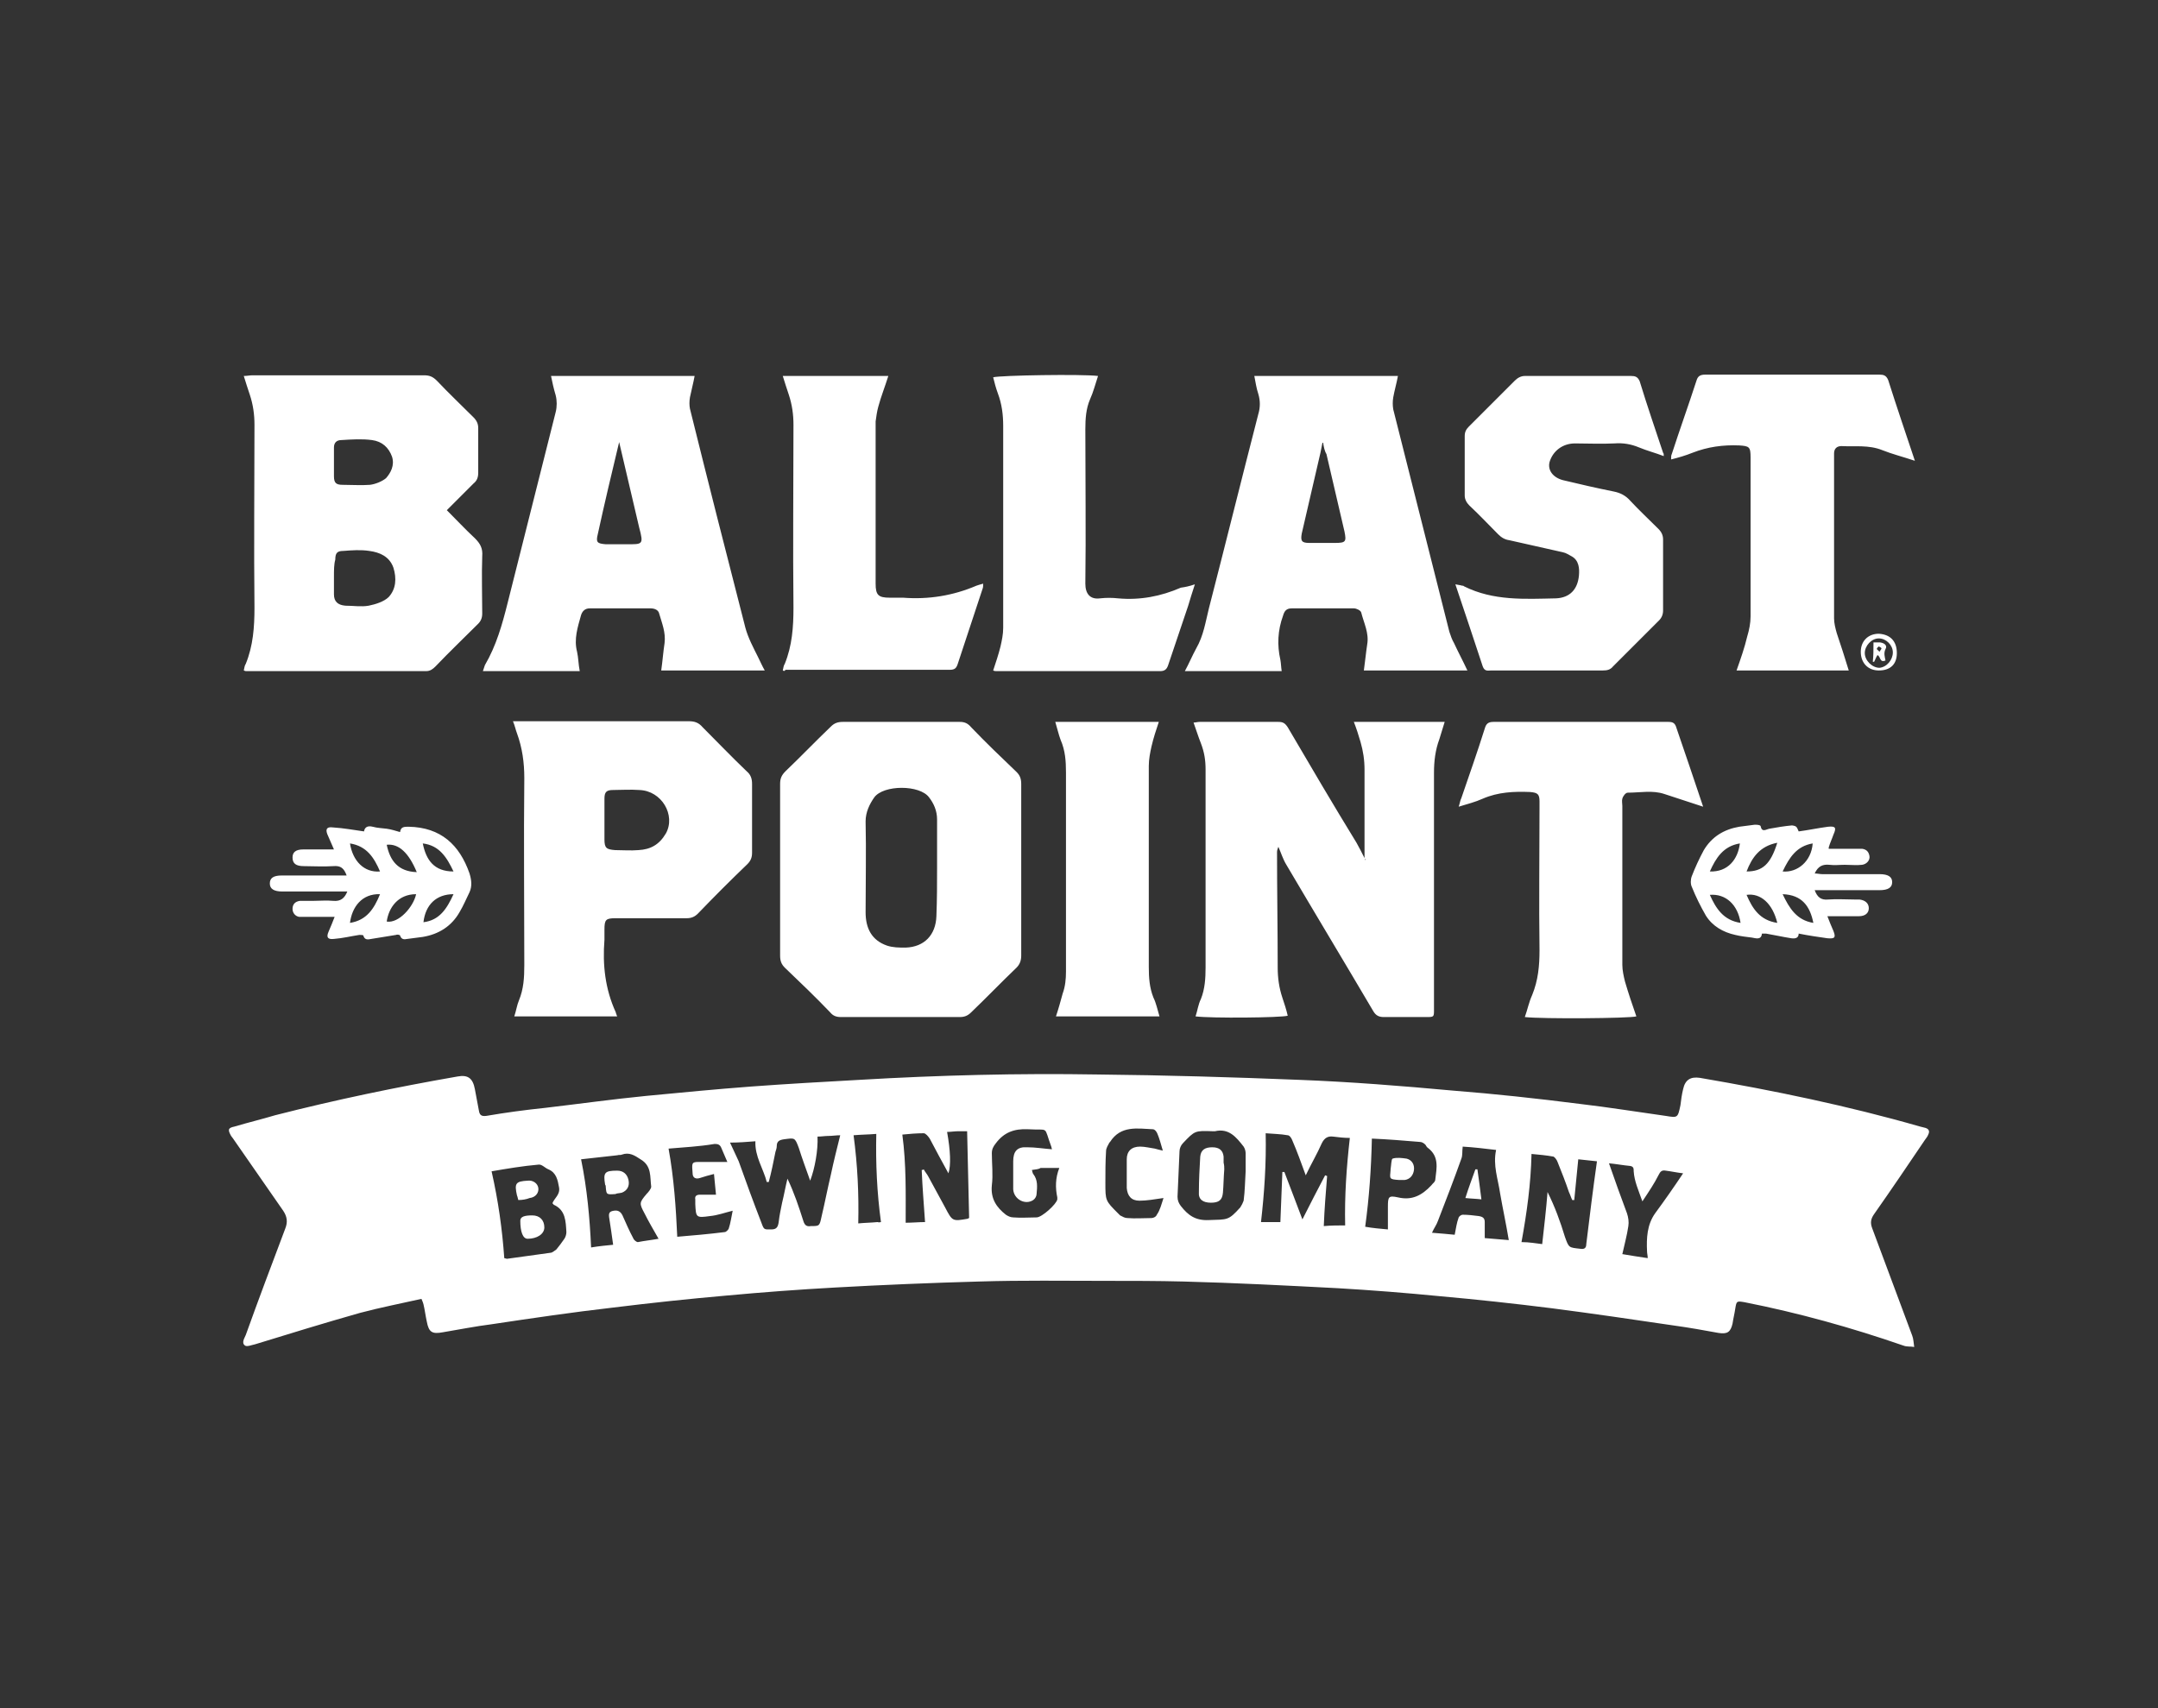 <svg xmlns="http://www.w3.org/2000/svg" viewBox="0 0 323.1 255.8"><rect x="0" y="0" width="323.1" height="255.8" fill="#333333" stroke="none"/><g fill="#fff"><path d="M63.1 194.5c-3.1.7-6.2 1.3-9.2 2.1-5.3 1.5-10.5 3.1-15.7 4.7-.5.1-1.2.4-1.5.2-.6-.4-.1-1.1.1-1.6 1.9-5.3 3.9-10.6 5.9-15.9.4-1 .3-1.8-.3-2.7l-7.5-10.8c-.1-.1-.2-.3-.3-.4-.5-.9-.5-1.2.5-1.4 2-.6 4.1-1.1 6.1-1.7 9-2.3 18.1-4.2 27.3-5.8 1.6-.3 2.3.3 2.6 1.9.2 1.1.4 2.1.6 3.2.1.6.3.9 1.1.8 2.9-.5 5.9-.9 8.8-1.2 5.1-.6 10.1-1.3 15.2-1.8 5.2-.5 10.4-1 15.7-1.4 5.4-.4 10.8-.7 16.2-1 11.9-.7 23.8-1 35.7-.8 10 .1 20.1.4 30.1.8 7.7.3 15.3.9 22.9 1.6 6.4.5 12.8 1.2 19.1 2 4.3.5 8.6 1.2 12.9 1.8 1.8.3 1.8.3 2.2-1.6.1-.8.2-1.6.4-2.4.3-1.4 1.1-1.9 2.5-1.7 11.1 1.9 22.2 4.2 33 7.3.3.1.5.1.8.2.6.2.6.6.4 1-.1.3-.3.5-.5.8-2.5 3.7-5 7.4-7.6 11.1-.5.7-.6 1.3-.3 2.1 2 5.4 4 10.7 6 16.1.2.5.2 1.1.3 1.7-.5-.1-1.1 0-1.6-.2-7.8-2.7-15.7-4.9-23.8-6.5-1.2-.2-1.2-.2-1.4 1-.1.7-.3 1.5-.4 2.2-.3 1.3-.8 1.6-2.1 1.4-2.2-.4-4.4-.8-6.6-1.1-6.1-.9-12.2-1.8-18.4-2.6-5.6-.7-11.1-1.3-16.7-1.8-5.1-.5-10.2-.9-15.3-1.2-7.7-.4-15.4-.8-23.1-1-3.9-.1-7.7-.1-11.6-.1-6.3 0-12.6-.1-19 .1-7.2.2-14.4.5-21.6.9-5.4.3-10.8.7-16.2 1.2-5.7.5-11.3 1.1-17 1.8-6.1.7-12.2 1.6-18.2 2.5-2.4.3-4.9.8-7.3 1.2-1.6.3-2.1 0-2.4-1.6-.2-.9-.3-1.8-.5-2.6-.1-.4-.2-.5-.3-.8zm46.2-23.4c.5 1.1.9 1.9 1.3 2.8 1.1 3.1 2.2 6.1 3.4 9.2.4 1.1.4 1 1.5 1 .8 0 1-.4 1.1-1.2.1-.9.3-1.8.5-2.8.3-1.2.5-2.4.8-3.6 1 2.1 1.7 4.2 2.4 6.4.2.6.5.8 1.1.7 1.3 0 1.3 0 1.6-1.4.5-2.1.9-4.2 1.4-6.3.4-1.9.9-3.9 1.4-5.9-.6 0-1.2.1-1.7.1-.6 0-1.1.1-1.7.1.1 2-.4 4.8-1.1 6.6-.6-1.7-1.2-3.3-1.7-4.9-.6-1.6-.6-1.5-2.2-1.3-.7.1-1.1.3-1.1 1 0 .3-.1.6-.2.9-.3 1.5-.6 3-1 4.5h-.3c-.5-2-1.8-3.8-1.7-6.1-1.3.1-2.5.2-3.8.2zm92.1 12.4c-.1-4.4.2-8.7.7-13.1-.9 0-1.7-.1-2.5-.2s-1.3.2-1.7 1c-.7 1.6-1.6 3.1-2.4 4.8-.7-1.9-1.3-3.6-2-5.2-.1-.3-.4-.8-.7-.8-1.1-.2-2.2-.2-3.3-.3.1 4.5-.2 8.9-.7 13.3h2.9l.3-7.5h.3c.9 2.3 1.7 4.5 2.7 7.1 1.2-2.4 2.3-4.5 3.4-6.6.1 0 .2.1.3.1-.2 2.5-.4 4.9-.5 7.5 1.1-.1 2.2-.1 3.2-.1zm-118.7-3.3c.3-.8 1.2-1.3 1-2.4-.2-1.1-.4-2.2-1.6-2.7-.5-.2-1-.8-1.5-.7-2.3.2-4.7.6-7 1 1 4.4 1.6 8.7 1.9 13 .1 0 .3.1.4.1 2.2-.3 4.3-.6 6.5-.9.3 0 .6-.3.9-.5.4-.5.8-1 1.2-1.6.2-.3.3-.7.3-1-.1-1.6-.1-3.3-1.9-4.1-.1-.1-.1-.2-.2-.2zm148.2 6.1c.3-2.7.6-5.2.8-7.8 1.1 2.2 1.9 4.4 2.6 6.7.6 1.7.6 1.6 2.3 1.8.6.1.9-.1.9-.7.5-4.1 1-8.2 1.6-12.4-.9-.1-1.9-.2-2.8-.3-.2 2.1-.4 4.1-.6 6.1h-.3c-.2-.4-.3-.8-.5-1.2-.5-1.5-1.1-3-1.7-4.5-.1-.3-.4-.7-.6-.8-1.1-.2-2.2-.3-3.3-.4-.1 4.5-.7 8.8-1.5 13.2 1.2 0 2.2.2 3.1.3zM138 175.2c.1 0 .2 0 .3-.1.2.4.5.7.7 1.1.8 1.5 1.7 3.1 2.5 4.6 1.1 2.1 1.1 2.1 3.4 1.7 0 0 .1-.1.2-.1-.1-4.3-.2-8.6-.3-13h-1.4c-.5 0-1 .1-1.6.1.5 2.8.6 5 .2 6.2-1-1.8-1.9-3.5-2.8-5.2-.2-.3-.6-.8-.9-.8-1.1 0-2.2.1-3.2.2.6 4.5.5 8.8.5 13.2 1 0 2-.1 2.9-.1-.2-2.9-.4-5.3-.5-7.8zm-39.4 10.3c-.8-1.4-1.5-2.6-2.1-3.8-.8-1.5-.8-1.6.3-2.9.3-.3.7-.8.7-1.1-.2-1.5.1-3.1-1.6-4.1-.9-.6-1.7-1.1-2.8-.7-.2.1-.4 0-.7.1l-5.4.6c.9 4.4 1.3 8.8 1.5 13.2 1.2-.2 2.3-.3 3.3-.4-.2-1.5-.4-2.8-.6-4.1-.1-.7.1-.9.7-1 .6-.1 1 .1 1.3.7.5 1.1 1 2.3 1.6 3.4.1.3.5.6.7.6 1-.2 2-.3 3.1-.5zm87.9-10.1v-2.7c0-.3-.1-.7-.3-1-1.1-1.4-2.2-2.8-4.3-2.3h-.3c-2.7-.1-2.7-.1-4.5 1.8-.3.3-.5.8-.5 1.2-.1 2.3-.2 4.5-.3 6.8 0 .6.2 1 .5 1.4 1.1 1.4 2.2 2.2 4.2 2.1 2.8-.1 2.9.1 4.7-1.9.2-.3.4-.7.5-1 .2-1.5.2-2.9.3-4.4zm32.5-3.7c-.1.7 0 1.3-.2 1.8-1.1 3.1-2.3 6.2-3.5 9.3-.2.6-.6 1.1-.9 1.8 1.3.1 2.4.2 3.4.3.2-1 .3-1.8.6-2.6.1-.2.4-.4.6-.4.8 0 1.6.1 2.4.2.6.1.9.3.9.9v2.4l3.6.3c-.4-2.4-.9-4.7-1.3-7-.3-2.1-1.1-4.2-.6-6.5-1.7-.2-3.3-.4-5-.5zm-64.5 3.5c.1.3.1.5.2.6.7.9.6 1.9.5 3 0 .3-.2.7-.5.9-1.2.8-2.9-.1-3-1.6v-4.2c0-1.5.6-2.2 2.1-2.1 1.2 0 2.4.2 3.7.3 0-.1-.1-.3-.1-.4-1.2-3.2-.2-2.4-3.5-2.6-2.1-.1-3.6.5-4.8 2.1-.4.5-.6.9-.6 1.5 0 1.6.2 3.2 0 4.8-.2 2 .7 3.3 2.1 4.4.3.2.7.4 1.1.4 1.2.1 2.3 0 3.5 0 .8 0 3-2 3.1-2.7v-.3c-.3-1.4-.3-2.9.3-4.4h-2.8c-.3.2-.7.2-1.3.3zm53.3 8.9v-3.4c0-1.5.1-1.7 1.5-1.4 2.1.5 3.6-.3 5-1.8.2-.3.6-.5.6-.9.2-1.7.6-3.4-1.1-4.7-.2-.1-.3-.4-.4-.5-.2-.2-.5-.4-.8-.4-2.4-.2-4.8-.4-7.2-.5-.1 4.5-.4 8.8-1 13.2 1.1.2 2.3.3 3.4.4zM100.1 172c.8 4.4 1.1 8.8 1.3 13.2 2.4-.2 4.7-.4 7.1-.7.2 0 .5-.3.6-.5.3-.9.4-1.8.6-2.7-1.2.3-2.3.7-3.4.8-2.1.3-2.1.2-2.2-1.8v-.7c-.1-.5.2-.7.7-.7h2.4c-.1-1-.2-2-.3-3.1-.8.2-1.5.4-2.1.6-.6.2-1.1 0-1.1-.7-.1-1.4-.2-1.7.8-1.7h4.4l-.9-2.1c-.2-.5-.5-.6-1-.6-2.4.4-4.6.5-6.9.7zm74.1 7.4c-1.4.2-2.5.4-3.6.4-1.2 0-1.8-.7-1.9-1.9v-4.3c0-1.2.7-1.9 2-1.9.7 0 1.5.2 2.2.3.4.1.7.2 1.2.3-.3-1-.5-1.8-.8-2.5-.1-.3-.4-.7-.7-.7-2.3-.1-4.8-.6-6.4 1.9l-.1.1c-.2.4-.5.8-.5 1.3-.1 1.6-.1 3.1-.1 4.7 0 2.7 0 2.7 1.9 4.6l.3.3c.4.2.7.4 1.1.4 1.2.1 2.4 0 3.6 0 .3 0 .7-.2.8-.5.5-.7.7-1.6 1-2.5zm72.5 9c0-.4-.1-.7-.1-1-.1-2 0-4 1.2-5.7 1.4-1.9 2.8-3.9 4.2-6-.9-.1-1.8-.3-2.6-.4-.6-.1-.8.1-1.1.7-.6 1.2-1.4 2.4-2.4 3.9-.6-1.7-1.2-3-1.3-4.5 0-.4 0-.7-.5-.8-1.1-.1-2.1-.3-3.2-.4.9 2.6 1.8 5.1 2.7 7.5.2.6.3 1.3.2 1.9-.2 1.4-.6 2.8-.9 4.2 1.2.2 2.4.4 3.8.6zM131.9 183c-.6-4.4-.8-8.8-.7-13.2-1.2.1-2.3.1-3.4.2.6 4.5.8 8.8.7 13.2 1-.1 1.9-.1 2.9-.2.2.1.4 0 .5 0zM36.5 100.4c.1-.4.1-.7.3-1 1.1-2.7 1.3-5.5 1.3-8.4-.1-9.1 0-18.3 0-27.4 0-1.5-.2-3-.7-4.5-.3-.9-.6-1.8-.9-2.8.5 0 .9-.1 1.3-.1h25.7c.8 0 1.3.2 1.9.8 1.8 1.9 3.7 3.7 5.5 5.5.5.5.7 1 .7 1.6v6.7c0 .7-.2 1.2-.7 1.6l-4 4c1.5 1.5 2.8 2.9 4.2 4.2.8.8 1.2 1.5 1.1 2.7-.1 2.9 0 5.7 0 8.6 0 .6-.2 1.1-.6 1.5-2.1 2.1-4.3 4.2-6.4 6.4-.4.4-.8.7-1.4.7H36.9c-.1 0-.2 0-.4-.1zM50 86.3V89c0 1.1.6 1.6 1.7 1.7 1.2 0 2.4.2 3.5 0 1-.2 2.3-.6 3-1.3 1.1-1.2 1.2-2.8.7-4.4-.6-1.7-2.1-2.3-3.6-2.5-1.3-.2-2.6-.1-3.9 0-.9 0-1.2.3-1.2 1.3-.2.7-.2 1.6-.2 2.5zm0-17.1v2.1c0 1 .3 1.3 1.3 1.3 1.4 0 2.8.1 4.1 0 .8-.1 1.8-.5 2.4-1 .7-.8 1.3-1.9.9-3.2-.5-1.4-1.5-2.3-3-2.5-1.5-.2-3-.1-4.6 0-.7 0-1.1.4-1.1 1.1v2.2zM204.3 128.5v-2.4-10.8c0-1.5-.2-2.8-.6-4.2-.3-1-.6-2-1-3h13.6c-.3.9-.5 1.7-.8 2.6-.6 1.6-.8 3.3-.8 5v35.5c0 1.1 0 1.1-1.2 1.1h-6.3c-.7 0-1.2-.2-1.6-.9-4.3-7.3-8.7-14.6-13-21.9-.5-.8-.8-1.8-1.2-2.7h-.1.1c-.1.3-.2.5-.2.8 0 5.8.1 11.6.1 17.3 0 1.5.2 3 .7 4.5.3.9.6 1.8.8 2.7-1 .3-11.4.4-13.8.1.3-.9.4-1.8.8-2.6.6-1.5.7-3.1.7-4.7v-29.7c0-1.4-.2-2.6-.7-3.9-.4-1-.7-2-1.1-3.1.3 0 .6-.1.9-.1h11.8c.7 0 1 .2 1.4.8 3.4 5.8 6.8 11.6 10.3 17.3.4.7.8 1.5 1.2 2.3.1.1.1.2.1.3l.1-.1c-.1-.1-.2-.1-.2-.2zM152.9 130.2v12.9c0 .7-.2 1.3-.7 1.8-2.3 2.2-4.5 4.5-6.8 6.7-.5.5-1 .7-1.7.7h-17.8c-.7 0-1.2-.2-1.6-.7-2.2-2.3-4.5-4.5-6.8-6.7-.5-.5-.7-1-.7-1.8v-25.7c0-.8.2-1.3.8-1.9 2.3-2.2 4.5-4.5 6.8-6.7.5-.5 1-.7 1.8-.7h17.5c.7 0 1.2.2 1.7.8 2.2 2.3 4.5 4.5 6.8 6.7.5.5.7 1 .7 1.8v12.8zm-12.6-.2v-7.3c0-1.3-.5-2.4-1.2-3.3-1.4-1.9-6.8-1.9-8.2 0-.7 1-1.3 2.2-1.3 3.6.1 4.5 0 9 0 13.6 0 2.4.9 4.2 3.2 5 .9.3 1.8.3 2.8.3 2.8-.1 4.5-1.9 4.6-4.7.1-2.5.1-4.9.1-7.2zM82.5 56.3H104c-.2 1.1-.5 2.2-.7 3.2-.1.6-.1 1.2 0 1.7 2.7 10.9 5.5 21.9 8.3 32.8.4 1.5 1.2 3 1.9 4.4.3.6.6 1.3 1 2H99c.2-1.4.3-2.8.5-4.1.2-1.6-.4-3-.8-4.4-.1-.5-.6-.8-1.3-.8h-9.1c-.7 0-1.1.4-1.3 1-.5 1.8-1.1 3.6-.6 5.5.2.9.2 1.9.4 2.9H72.3l.3-.9c1.7-2.9 2.6-6.1 3.4-9.3 2.4-9.5 4.8-19.1 7.2-28.6.2-.8.2-1.7 0-2.5-.3-1-.5-1.9-.7-2.9zm10.2 9.9c-1.1 4.6-2.2 9.2-3.2 13.8-.3 1.2-.1 1.4 1.2 1.5h3.1c2.4 0 2.6.1 1.9-2.5-1-4.3-2-8.5-3-12.8zM187.8 56.3h21.5c-.2 1.1-.5 2.1-.7 3.2-.1.6-.1 1.2 0 1.8l8.4 33.3c.2.6.4 1.2.7 1.7.6 1.3 1.3 2.6 2 4.1h-15.5c.2-1.4.3-2.6.5-3.9.3-1.7-.5-3.2-.9-4.8-.1-.3-.7-.6-1.1-.6h-9.3c-.8 0-1.1.4-1.3 1.1-.8 2.2-.9 4.4-.4 6.6.1.5.1 1.1.2 1.7h-14.5c.6-1.1 1.1-2.3 1.7-3.4 1.1-1.9 1.4-4 1.9-6 2.5-9.7 4.9-19.4 7.4-29.1.3-1 .3-2 0-3-.3-.9-.4-1.7-.6-2.7zm10.3 10h-.1l-.3 1.5c-.9 4-1.9 8.1-2.8 12.1-.2 1.1 0 1.4 1.1 1.4h3.9c1.6 0 1.7-.2 1.4-1.7-.9-3.9-1.8-7.7-2.7-11.6-.3-.5-.4-1.1-.5-1.7zM92.4 152.2H77c.3-.9.4-1.7.7-2.4.7-1.7.8-3.4.8-5.3 0-9.3-.1-18.6 0-28 0-2.3-.3-4.5-1.1-6.7-.2-.5-.3-1.1-.6-1.8h26.3c.9 0 1.5.2 2.1.9 2.2 2.2 4.3 4.4 6.6 6.6.6.5.8 1.1.8 1.9v10.3c0 .7-.2 1.2-.7 1.7-2.5 2.4-5 4.9-7.4 7.4-.5.5-1 .7-1.7.7H92.2c-1.5 0-1.7.2-1.7 1.7v1.5c-.3 3.8.1 7.4 1.7 10.9 0 .1.1.3.2.6zm-1.9-29.5v3c0 1.3.3 1.5 1.6 1.6 1.2 0 2.3.1 3.5 0 1.8-.1 3.1-.8 4.1-2.5 1.5-2.7-.6-6.4-4-6.5-1.3-.1-2.6 0-3.9 0-1 0-1.3.3-1.3 1.3v3.1zM249.1 68.3c-1.3-.5-2.5-.8-3.7-1.3-1.2-.5-2.4-.7-3.7-.6-2 .1-3.9 0-5.9 0-1.8 0-3.3 1.1-3.8 2.8-.3 1.2.5 2.3 2 2.7 2.5.6 5.1 1.2 7.6 1.7 1 .2 1.8.6 2.5 1.4 1.3 1.4 2.8 2.8 4.2 4.2.5.5.7 1 .7 1.6v10.6c0 .6-.2 1.1-.6 1.5l-6.9 6.9c-.4.5-.9.6-1.5.6h-16.7c-.5 0-1 .2-1.3-.6-1.3-4-2.7-8.1-4.1-12.3.4.1.7.1 1 .2.1 0 .2 0 .3.1 4.4 2.2 9.1 1.9 13.8 1.8 2-.1 3.2-1.3 3.4-3.4.1-1.1 0-2.3-1.1-2.9-.4-.2-.8-.5-1.3-.6-2.7-.6-5.3-1.2-8-1.8-.7-.1-1.2-.4-1.7-.9-1.4-1.4-2.8-2.9-4.3-4.3-.4-.4-.7-.9-.7-1.5v-8.9c0-.6.2-1 .6-1.4l6.9-6.9c.4-.4.9-.7 1.5-.7h15.9c.6 0 1 .1 1.3.8 1.1 3.6 2.3 7.1 3.5 10.7.1.1.1.2.1.5zM286.7 69c-1.8-.6-3.4-1-4.9-1.6-2-.8-4.1-.5-6.1-.6-.7 0-1.1.4-1.1 1.1v24.7c0 .7.2 1.5.4 2.2.6 1.8 1.2 3.6 1.8 5.6H260c.6-1.7 1.2-3.4 1.6-5.1.3-1 .5-2 .5-3V68.5c0-1.6-.2-1.7-1.7-1.8-2.4-.1-4.7.2-7 1.1-1 .4-2 .7-3.2 1 0-.4 0-.6.1-.8 1.2-3.7 2.5-7.3 3.7-11 .2-.7.6-.9 1.3-.9h26.1c.6 0 1 .1 1.3.8 1.3 4.1 2.6 7.9 4 12.1zM255 120.8c-2.1-.7-4-1.3-5.8-1.9-1.8-.6-3.6-.2-5.5-.2-.3 0-.7.5-.8.9-.1.3 0 .7 0 1.1v23.8c0 .8.2 1.7.4 2.5.5 1.7 1.1 3.5 1.7 5.2-1 .3-14.1.4-16.7.1.4-1.1.6-2.2 1.1-3.3.9-2.2 1.1-4.4 1.1-6.7-.1-7.1 0-14.2 0-21.4v-.9c0-1.1-.3-1.3-1.4-1.4-2.4-.1-4.8 0-7.1 1-1.1.5-2.3.8-3.6 1.2.2-.6.2-.9.4-1.3 1.2-3.5 2.4-6.9 3.5-10.4.2-.7.5-1 1.3-1h26.2c.7 0 1 .2 1.2.9 1.3 3.8 2.6 7.6 4 11.8zM178.9 87.5c-.4 1.2-.7 2.2-1 3.2-1 3-2 5.9-3 8.9-.2.6-.5.9-1.2.9h-24.5c-.1 0-.3 0-.5-.1.4-1.2.8-2.4 1.1-3.6.2-.9.4-1.8.4-2.8V63.8c0-1.7-.2-3.3-.8-4.9-.3-.8-.5-1.6-.7-2.4 1-.3 13.4-.5 15.7-.2-.4 1.2-.7 2.4-1.2 3.5-.6 1.4-.7 2.9-.7 4.5 0 7.7.1 15.4 0 23.1 0 1.5.7 2.4 2.2 2.2.9-.1 1.8-.1 2.7 0 3.3.3 6.4-.3 9.4-1.6.7-.1 1.2-.2 2.1-.5zM117.2 100.4c.1-.4.1-.7.3-1 1.1-2.7 1.3-5.5 1.3-8.4-.1-9.1 0-18.3 0-27.4 0-1.5-.2-3-.7-4.5-.3-.9-.6-1.8-.9-2.8H133c-.5 1.6-1.1 3.1-1.5 4.6-.2.7-.3 1.5-.4 2.2v24.3c0 1.7.4 2.1 2.1 2.1h2c3.8.3 7.5-.3 11-1.8.3-.1.6-.2 1-.3 0 .3 0 .6-.1.8-1.2 3.7-2.5 7.5-3.7 11.2-.2.6-.4.9-1.2.9h-24.6c-.1.2-.2.2-.4.1zM173.6 152.2h-15.5c.4-1.2.7-2.3 1-3.4.4-1.1.5-2.2.5-3.3v-29.8c0-1.7-.1-3.3-.8-4.9-.3-.8-.5-1.7-.8-2.7h15.5c-.4 1.2-.8 2.4-1.1 3.7-.2.9-.4 1.9-.4 2.9v30.1c0 1.6.1 3.1.7 4.6.4.8.6 1.8.9 2.8zM269.3 124.5c1.5-.2 2.9-.5 4.4-.7 1.1-.1 1.3.1.8 1.2-.2.6-.5 1.2-.7 1.9v.2h5c.7.1 1 .5 1.1 1.1.1.6-.4 1.2-1.1 1.3-.8.1-1.7 0-2.6 0-.8 0-1.5.1-2.3 0-1-.1-1.7.2-2.2 1.3.4 0 .8.1 1.1.1h8.6c1.3 0 1.9.4 1.9 1.2 0 .8-.6 1.2-1.9 1.2H271.7c.4 1.1 1 1.5 2 1.4 1.3-.1 2.7 0 4 0h.7c.9.1 1.4.6 1.4 1.3 0 .7-.5 1.2-1.5 1.2h-4.7c.3.8.6 1.5.9 2.2.4 1 .2 1.2-.9 1.1-1.4-.2-2.8-.4-4.3-.7 0 .6-.4.8-1.1.7-1.3-.2-2.6-.5-3.8-.7h-.6c-.1 1-.9.7-1.5.6-.8-.1-1.7-.2-2.5-.4-1.8-.4-3.4-1.3-4.4-2.9-.8-1.4-1.5-2.8-2.1-4.3-.2-.4-.2-1.1 0-1.6.5-1.3 1.1-2.6 1.8-3.9 1.2-2 3-3.1 5.3-3.5.8-.1 1.5-.2 2.3-.3.3 0 .8 0 .9.2.2 1 .8.5 1.3.4 1.1-.2 2.3-.4 3.4-.5.7.1.7.2 1 .9zm-13.3 6c2.7.1 4.2-1.8 4.5-4.2-2.5.4-3.6 2.2-4.5 4.2zm4.6 7.7c-.4-2.7-2.2-4.4-4.6-4.2.9 2 2 3.8 4.6 4.2zm6.3-4.3c1 2.1 2.1 3.9 4.6 4.3-.5-2.5-1.7-4.2-4.6-4.3zm0-3.4c2.2.2 4.3-1.5 4.5-4.2-2.4.4-3.5 2.1-4.5 4.2zm-.8-4.3c-2.6.5-3.8 2.2-4.6 4.3 2.4 0 3.6-1.1 4.6-4.3zm0 12c-.7-2.9-2.5-4.5-4.6-4.2.9 2.1 2 3.8 4.6 4.2zM54.5 124.5c.1-.6.5-.9 1.3-.7.7.2 1.4.2 2.1.3.7.1 1.3.3 2 .5.1-.8.6-.8 1.3-.8 4.8.1 7.6 2.7 9.1 7 .3 1 .4 1.9 0 2.8-.5 1-.9 2-1.5 3-1.2 2.1-3.1 3.3-5.5 3.7-.8.1-1.5.2-2.3.3-.5.1-.9.1-1.1-.5 0-.1-.4-.2-.6-.1-1.2.2-2.5.4-3.7.6-.5.1-1 .2-1.2-.5 0-.1-.4-.1-.6-.1-1.3.2-2.5.5-3.8.6-.9.1-1.2-.2-.8-1.1.3-.7.6-1.4.9-2.2H44.8c-.6-.1-1-.6-1-1.2 0-.7.4-1.1 1.1-1.2h2c1 0 2-.1 3 0 1.1.1 1.7-.4 2.1-1.4H42.3c-1.3 0-1.9-.4-1.9-1.2 0-.8.5-1.2 1.8-1.2H51.9c-.4-1.1-.9-1.5-2-1.4-1.5.1-3 0-4.4 0-1.2 0-1.7-.4-1.7-1.3 0-.8.5-1.2 1.6-1.2H50c-.4-.9-.7-1.6-1-2.3-.3-.8 0-1.1.8-1 1.7.1 3.2.4 4.7.6zm2.4 9.4c-2.7-.1-4.2 1.9-4.5 4.3 2.5-.4 3.6-2.1 4.5-4.3zm1 4.1c1.8.3 4-2.2 4.4-4.1-2.7 0-4.1 2-4.4 4.1zm10-4.1c-2.6 0-4.2 1.6-4.5 4.2 2.4-.3 3.5-2 4.5-4.2zm-5.5-3.3c-1.2-2.9-2.7-4.3-4.5-4.1.5 2.4 1.7 4 4.5 4.1zm-10-4.3c.4 2.6 2.1 4.4 4.5 4.2-.9-2.1-2-3.8-4.5-4.2zm15.5 4.2c-1-2.1-2.1-3.9-4.6-4.2.5 2.5 1.7 4.2 4.6 4.2zM284 97.8c0 1.7-1 2.6-2.7 2.6-1.6 0-2.7-1.1-2.7-2.8 0-1.6 1.1-2.7 2.7-2.7 1.7.1 2.7 1.1 2.7 2.9zm-.6-.1c0-1.1-1-2.1-2.1-2.1s-2.1 1.1-2.1 2.2 1.1 2.2 2.2 2.2c1.1-.1 2-1.2 2-2.3z"/><path d="M81.5 183.8c0 1-1.1 1.7-2.5 1.7-.7 0-1.1-1-1.1-2.7 0-.6.6-.8 1.8-.8 1.1 0 1.8.7 1.8 1.8zM77.6 179.7c-.1-.3-.1-.5-.2-.7-.4-1.8-.2-2.1 1.6-2.2.8-.1 1.5.4 1.6 1.1.1.7-.4 1.4-1.3 1.5-.5.2-1.1.3-1.7.3zM92.2 178.8c-1.4.1-1.4.1-1.5-1 0-.1 0-.3-.1-.4-.3-1.8-.1-2.1 1.8-2.1.9 0 1.5.5 1.7 1.4.2.9-.2 1.6-1 1.9-.4.1-.9.1-.9.2zM183.3 175.1c-.1 1.2-.1 2.3-.2 3.5-.1 1.1-.6 1.5-1.8 1.5-1.2 0-1.9-.5-1.8-1.6 0-1.8.1-3.6.2-5.3.1-1 .7-1.4 1.8-1.4s1.6.5 1.7 1.4v.9c.1.4.1.7.1 1zM221.2 175.1c.2 1.4.4 2.9.6 4.5-.8-.1-1.5-.1-2.4-.2.5-1.6 1-2.9 1.5-4.3h.3zM208.2 175.2v-.1c.1-.6.1-1.5.3-1.6.6-.2 1.4-.1 2.1 0 .8.2 1.2.9 1.1 1.7-.1.8-.6 1.4-1.4 1.5h-.8c-1.6-.1-1.4-.2-1.3-1.5zM280.5 96.2h1c.7.1 1.1.5.8 1-.3.6-.1 1.2 0 1.7-.9.4-.7-.6-1.2-.8-.2.3-.3.6-.5 1h-.2c.1-.9.1-1.8.1-2.9zm.9 1.4c.1-.2.3-.4.3-.5 0-.1-.2-.2-.4-.3-.1.1-.3.2-.3.4l.4.4z"/></g></svg>
